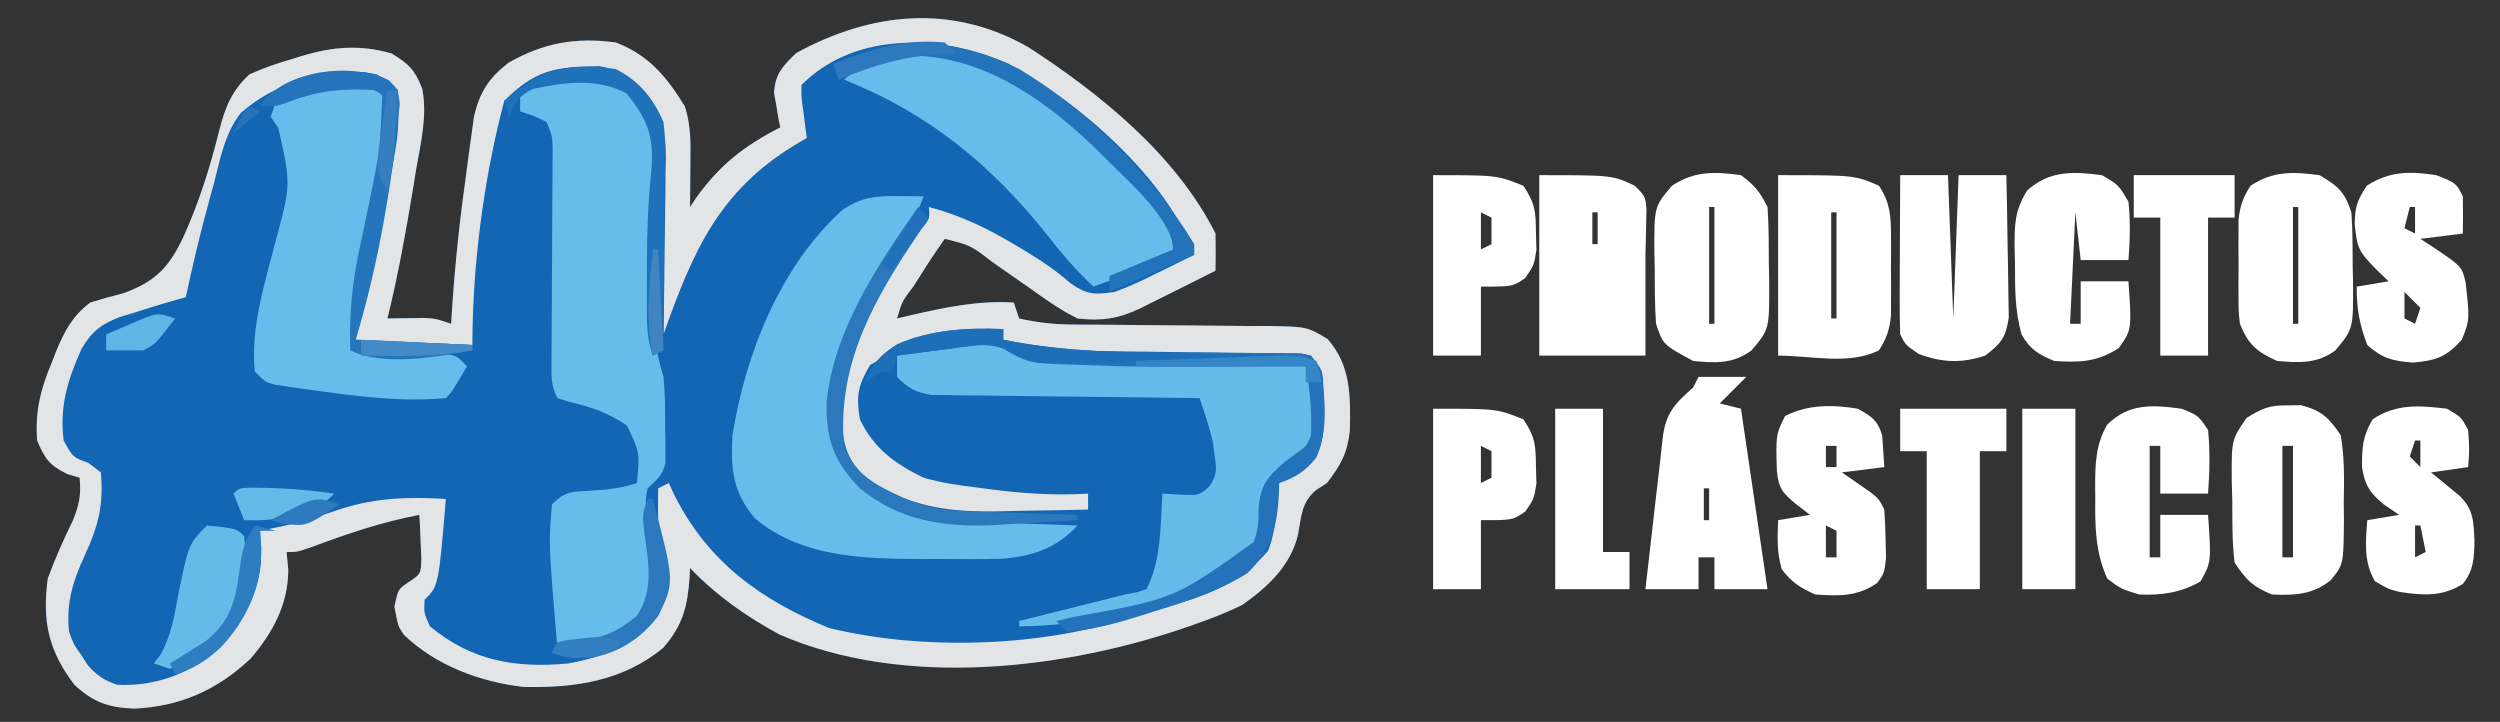 <?xml version="1.0" encoding="UTF-8"?>
<svg version="1.1" xmlns="http://www.w3.org/2000/svg" width="471" height="136">
<rect width="100%" height="100%" fill="#333333" stroke="none"/>
<path d="M0 0 C13.503 8.728 27.899 20.356 35.281 35.121 C35.321 37.454 35.324 39.788 35.281 42.121 C31.293 44.145 27.292 46.141 23.281 48.121 C22.585 48.473 21.889 48.825 21.172 49.188 C16.986 51.175 13.878 51.636 9.281 51.121 C6.014 49.495 3.115 47.435 0.156 45.309 C-1.408 44.218 -2.973 43.128 -4.539 42.039 C-5.265 41.529 -5.991 41.019 -6.739 40.494 C-10.878 37.323 -10.878 37.323 -15.719 36.121 C-17.352 38.406 -18.863 40.678 -20.344 43.059 C-20.974 44.048 -20.974 44.048 -21.617 45.057 C-23.761 47.888 -23.761 47.888 -24.719 51.121 C-23.801 50.905 -22.883 50.688 -21.938 50.465 C-15.405 48.983 -9.422 47.719 -2.719 48.121 C-2.389 49.111 -2.059 50.101 -1.719 51.121 C1.698 51.89 4.86 52.249 8.359 52.263 C9.836 52.273 9.836 52.273 11.343 52.284 C12.395 52.288 13.447 52.293 14.531 52.297 C16.771 52.32 19.01 52.344 21.25 52.369 C24.772 52.404 28.294 52.434 31.816 52.447 C35.222 52.462 38.626 52.503 42.031 52.547 C43.083 52.545 44.136 52.543 45.22 52.541 C52.521 52.663 52.521 52.663 56.402 55.001 C60.822 59.989 60.712 65.822 60.602 72.207 C60.129 76.511 58.91 78.689 56.281 82.121 C55.58 82.575 54.879 83.029 54.156 83.496 C51.439 85.851 51.476 88.4 50.828 91.844 C49.404 97.773 45.107 101.717 40.281 105.121 C37.799 106.291 35.476 107.281 32.906 108.184 C31.874 108.558 31.874 108.558 30.821 108.94 C7.325 117.225 -23.21 120.915 -46.809 110.684 C-53.027 107.345 -58.844 103.25 -63.719 98.121 C-63.745 98.701 -63.77 99.281 -63.797 99.879 C-64.194 105.346 -65.033 108.838 -68.719 113.121 C-76.323 119.458 -85.476 120.766 -95.117 120.535 C-103.264 119.599 -111.611 116.501 -117.602 110.734 C-118.719 109.121 -118.719 109.121 -119.406 105.434 C-118.719 102.121 -118.719 102.121 -116.691 100.77 C-114.431 99.254 -114.431 99.254 -114.328 96.422 C-114.375 95.436 -114.421 94.45 -114.469 93.434 C-114.505 92.44 -114.541 91.446 -114.578 90.422 C-114.625 89.663 -114.671 88.903 -114.719 88.121 C-121.689 89.443 -128.148 91.623 -134.777 94.098 C-137.719 95.121 -137.719 95.121 -139.719 95.121 C-139.564 96.792 -139.564 96.792 -139.406 98.496 C-139.441 104.973 -142.316 110.324 -146.48 115.172 C-152.755 121.116 -159.821 124.257 -168.469 124.621 C-173.279 124.418 -176.106 123.47 -179.719 120.121 C-184.618 113.632 -185.784 108.115 -184.719 100.121 C-183.343 96.362 -181.785 92.882 -180.031 89.285 C-178.765 86.232 -178.427 84.372 -178.719 81.121 C-179.482 80.894 -180.245 80.667 -181.031 80.434 C-184.403 78.787 -185.266 77.562 -186.719 74.121 C-187.14 68.653 -186.062 64.42 -183.969 59.434 C-183.716 58.783 -183.463 58.133 -183.203 57.463 C-181.617 53.572 -180.091 50.668 -176.719 48.121 C-174.654 47.476 -172.567 46.898 -170.469 46.371 C-164.352 44.122 -161.954 41.543 -159.219 35.871 C-156.276 29.419 -154.141 22.672 -152.439 15.794 C-151.304 11.346 -150.101 8.273 -146.719 5.121 C-144.051 3.963 -141.674 3.088 -138.906 2.309 C-138.22 2.093 -137.533 1.877 -136.826 1.654 C-130.978 -0.089 -125.929 -0.505 -119.969 1.184 C-116.708 3.128 -115.541 4.323 -114.174 7.818 C-113.164 12.93 -114.463 18.118 -115.344 23.184 C-115.634 24.984 -115.634 24.984 -115.931 26.822 C-117.272 34.975 -118.759 43.091 -120.719 51.121 C-120.104 51.109 -119.489 51.098 -118.855 51.086 C-118.047 51.077 -117.239 51.068 -116.406 51.059 C-115.606 51.047 -114.805 51.035 -113.98 51.023 C-111.719 51.121 -111.719 51.121 -108.719 52.121 C-108.668 51.279 -108.618 50.438 -108.566 49.571 C-107.999 40.838 -107.068 32.225 -105.844 23.559 C-105.602 21.713 -105.602 21.713 -105.355 19.83 C-105.106 18.054 -105.106 18.054 -104.852 16.242 C-104.706 15.184 -104.561 14.127 -104.411 13.037 C-103.321 8.446 -101.619 5.821 -97.906 2.934 C-91.33 -0.806 -85.227 -1.903 -77.719 -0.879 C-71.544 1.457 -68.087 5.609 -64.719 11.121 C-63.464 14.884 -63.612 18.393 -63.656 22.309 C-63.661 23.058 -63.665 23.808 -63.67 24.58 C-63.682 26.427 -63.7 28.274 -63.719 30.121 C-63.329 29.541 -62.94 28.961 -62.539 28.363 C-58.095 22.158 -53.485 18.593 -46.719 15.121 C-46.897 14.234 -46.897 14.234 -47.078 13.328 C-47.207 12.538 -47.336 11.748 -47.469 10.934 C-47.678 9.768 -47.678 9.768 -47.891 8.578 C-47.638 4.962 -46.29 3.631 -43.719 1.121 C-29.491 -6.659 -14.326 -8.165 0 0 Z " fill="#1266B4" transform="translate(193.719,8.879)"/>
<path d="M0 0 C4.443 2.273 7.044 5.462 9 10 C9.241 12.113 9.241 12.113 9.227 14.401 C9.227 15.262 9.227 16.123 9.227 17.009 C9.216 17.929 9.206 18.849 9.195 19.797 C9.192 20.746 9.19 21.694 9.187 22.672 C9.176 25.698 9.15 28.724 9.125 31.75 C9.115 33.803 9.106 35.857 9.098 37.91 C9.076 42.94 9.041 47.97 9 53 C8.01 53.495 8.01 53.495 7 54 C6.005 51.015 5.871 49.031 5.867 45.914 C5.865 44.403 5.865 44.403 5.862 42.861 C5.866 41.793 5.871 40.725 5.875 39.625 C5.875 37.997 5.875 37.997 5.874 36.336 C5.896 30.653 6.085 25.087 6.688 19.438 C7.279 12.987 6.16 9.632 2 4.562 C-3.604 1.644 -9.727 2.384 -15.688 4 C-16.832 4.495 -16.832 4.495 -18 5 C-18 5.99 -18 6.98 -18 8 C-16.824 8.402 -16.824 8.402 -15.625 8.812 C-13 10 -13 10 -11 13 C-10.759 15.221 -10.759 15.221 -10.773 17.839 C-10.773 18.819 -10.773 19.8 -10.773 20.811 C-10.784 21.867 -10.794 22.923 -10.805 24.012 C-10.808 25.095 -10.81 26.178 -10.813 27.295 C-10.824 30.759 -10.85 34.223 -10.875 37.688 C-10.885 40.035 -10.894 42.382 -10.902 44.729 C-10.924 50.486 -10.958 56.243 -11 62 C-9.97 62.182 -9.97 62.182 -8.92 62.367 C-7.569 62.619 -7.569 62.619 -6.191 62.875 C-5.299 63.037 -4.406 63.2 -3.487 63.367 C-0.247 64.192 1.689 65.614 4 68 C5.42 70.841 5.315 72.855 5 76 C3.688 78.312 3.688 78.312 1 80 C-1.889 80.463 -4.715 80.689 -7.637 80.824 C-9.956 80.738 -9.956 80.738 -11 82 C-11.088 84 -11.107 86.002 -11.098 88.004 C-11.094 89.219 -11.091 90.434 -11.088 91.686 C-11.08 92.965 -11.071 94.244 -11.062 95.562 C-11.058 96.846 -11.053 98.129 -11.049 99.451 C-11.037 102.634 -11.021 105.817 -11 109 C-9.23 108.55 -7.462 108.091 -5.695 107.629 C-4.711 107.374 -3.726 107.12 -2.711 106.858 C0.531 105.832 2.638 104.44 5 102 C7.122 97.756 6.085 92.262 5.375 87.688 C5 84 5 84 7 81 C11.121 96.711 11.121 96.711 7.938 103.148 C4.45 107.641 0.41 109.576 -5 111 C-5.624 111.182 -6.248 111.364 -6.891 111.551 C-15.436 113.371 -23.374 112.127 -31 108 C-34.125 105.75 -34.125 105.75 -36 104 C-35.453 100.625 -34.945 98.918 -33 96 C-32.796 93.916 -32.796 93.916 -32.938 91.688 C-33.086 87.991 -32.677 84.638 -32 81 C-40.31 80.51 -47.087 81.277 -54.965 83.977 C-58.932 85.314 -62.901 86.166 -67 87 C-66.918 88.114 -66.835 89.228 -66.75 90.375 C-66.787 97.401 -69.42 103.68 -74.125 108.875 C-78.799 113.09 -84.187 115.708 -90.5 116.191 C-94.565 115.971 -96.431 115.54 -99.438 112.688 C-100.211 111.357 -100.211 111.357 -101 110 C-101.412 109.381 -101.825 108.763 -102.25 108.125 C-104.619 101.414 -101.933 95.729 -99.133 89.693 C-97.043 84.912 -96.472 81.23 -97 76 C-99.831 73.557 -99.831 73.557 -103 72 C-105.135 67.73 -104.363 63.433 -103.234 58.98 C-101.273 53.379 -99.581 49.676 -94.188 46.875 C-89.888 45.141 -85.539 43.925 -81 43 C-80.736 41.766 -80.471 40.533 -80.199 39.262 C-78.891 33.402 -77.399 27.603 -75.812 21.812 C-75.546 20.759 -75.28 19.705 -75.006 18.619 C-73.123 11.842 -71.07 7.742 -65 4 C-59.021 0.722 -51.687 -0.074 -45 1 C-42.676 2.16 -42.676 2.16 -41 4 C-39.241 18.533 -44.818 37.198 -49 51 C-38.11 51.495 -38.11 51.495 -27 52 C-26.918 50.061 -26.835 48.123 -26.75 46.125 C-26.312 38.501 -25.214 30.982 -24.062 23.438 C-23.808 21.743 -23.808 21.743 -23.548 20.014 C-21.395 6.29 -21.395 6.29 -17.5 2.688 C-12.032 -1.004 -6.458 -0.823 0 0 Z " fill="#1266B4" transform="translate(116,13)"/>
<path d="M0 0 C13.503 8.728 27.899 20.356 35.281 35.121 C35.321 37.454 35.324 39.788 35.281 42.121 C31.293 44.145 27.292 46.141 23.281 48.121 C22.585 48.473 21.889 48.825 21.172 49.188 C16.986 51.175 13.878 51.636 9.281 51.121 C6.014 49.495 3.115 47.435 0.156 45.309 C-1.408 44.218 -2.973 43.128 -4.539 42.039 C-5.265 41.529 -5.991 41.019 -6.739 40.494 C-10.878 37.323 -10.878 37.323 -15.719 36.121 C-17.352 38.406 -18.863 40.678 -20.344 43.059 C-20.974 44.048 -20.974 44.048 -21.617 45.057 C-23.761 47.888 -23.761 47.888 -24.719 51.121 C-23.801 50.905 -22.883 50.688 -21.938 50.465 C-15.405 48.983 -9.422 47.719 -2.719 48.121 C-2.389 49.111 -2.059 50.101 -1.719 51.121 C1.698 51.89 4.86 52.249 8.359 52.263 C9.836 52.273 9.836 52.273 11.343 52.284 C12.395 52.288 13.447 52.293 14.531 52.297 C16.771 52.32 19.01 52.344 21.25 52.369 C24.772 52.404 28.294 52.434 31.816 52.447 C35.222 52.462 38.626 52.503 42.031 52.547 C43.083 52.545 44.136 52.543 45.22 52.541 C52.521 52.663 52.521 52.663 56.402 55.001 C60.822 59.989 60.712 65.822 60.602 72.207 C60.129 76.511 58.91 78.689 56.281 82.121 C55.58 82.575 54.879 83.029 54.156 83.496 C51.439 85.851 51.476 88.4 50.828 91.844 C49.404 97.773 45.107 101.717 40.281 105.121 C37.799 106.291 35.476 107.281 32.906 108.184 C31.874 108.558 31.874 108.558 30.821 108.94 C7.325 117.225 -23.21 120.915 -46.809 110.684 C-53.027 107.345 -58.844 103.25 -63.719 98.121 C-63.745 98.701 -63.77 99.281 -63.797 99.879 C-64.194 105.346 -65.033 108.838 -68.719 113.121 C-76.323 119.458 -85.476 120.766 -95.117 120.535 C-103.264 119.599 -111.611 116.501 -117.602 110.734 C-118.719 109.121 -118.719 109.121 -119.406 105.434 C-118.719 102.121 -118.719 102.121 -116.691 100.77 C-114.431 99.254 -114.431 99.254 -114.328 96.422 C-114.375 95.436 -114.421 94.45 -114.469 93.434 C-114.505 92.44 -114.541 91.446 -114.578 90.422 C-114.625 89.663 -114.671 88.903 -114.719 88.121 C-121.689 89.443 -128.148 91.623 -134.777 94.098 C-137.719 95.121 -137.719 95.121 -139.719 95.121 C-139.564 96.792 -139.564 96.792 -139.406 98.496 C-139.441 104.973 -142.316 110.324 -146.48 115.172 C-152.755 121.116 -159.821 124.257 -168.469 124.621 C-173.279 124.418 -176.106 123.47 -179.719 120.121 C-184.618 113.632 -185.784 108.115 -184.719 100.121 C-183.343 96.362 -181.785 92.882 -180.031 89.285 C-178.765 86.232 -178.427 84.372 -178.719 81.121 C-179.482 80.894 -180.245 80.667 -181.031 80.434 C-184.403 78.787 -185.266 77.562 -186.719 74.121 C-187.14 68.653 -186.062 64.42 -183.969 59.434 C-183.716 58.783 -183.463 58.133 -183.203 57.463 C-181.617 53.572 -180.091 50.668 -176.719 48.121 C-174.654 47.476 -172.567 46.898 -170.469 46.371 C-164.352 44.122 -161.954 41.543 -159.219 35.871 C-156.276 29.419 -154.141 22.672 -152.439 15.794 C-151.304 11.346 -150.101 8.273 -146.719 5.121 C-144.051 3.963 -141.674 3.088 -138.906 2.309 C-138.22 2.093 -137.533 1.877 -136.826 1.654 C-130.978 -0.089 -125.929 -0.505 -119.969 1.184 C-116.708 3.128 -115.541 4.323 -114.174 7.818 C-113.164 12.93 -114.463 18.118 -115.344 23.184 C-115.634 24.984 -115.634 24.984 -115.931 26.822 C-117.272 34.975 -118.759 43.091 -120.719 51.121 C-120.104 51.109 -119.489 51.098 -118.855 51.086 C-118.047 51.077 -117.239 51.068 -116.406 51.059 C-115.606 51.047 -114.805 51.035 -113.98 51.023 C-111.719 51.121 -111.719 51.121 -108.719 52.121 C-108.668 51.279 -108.618 50.438 -108.566 49.571 C-107.999 40.838 -107.068 32.225 -105.844 23.559 C-105.602 21.713 -105.602 21.713 -105.355 19.83 C-105.106 18.054 -105.106 18.054 -104.852 16.242 C-104.706 15.184 -104.561 14.127 -104.411 13.037 C-103.321 8.446 -101.619 5.821 -97.906 2.934 C-91.33 -0.806 -85.227 -1.903 -77.719 -0.879 C-71.544 1.457 -68.087 5.609 -64.719 11.121 C-63.464 14.884 -63.612 18.393 -63.656 22.309 C-63.661 23.058 -63.665 23.808 -63.67 24.58 C-63.682 26.427 -63.7 28.274 -63.719 30.121 C-63.329 29.541 -62.94 28.961 -62.539 28.363 C-58.095 22.158 -53.485 18.593 -46.719 15.121 C-46.897 14.234 -46.897 14.234 -47.078 13.328 C-47.207 12.538 -47.336 11.748 -47.469 10.934 C-47.678 9.768 -47.678 9.768 -47.891 8.578 C-47.638 4.962 -46.29 3.631 -43.719 1.121 C-29.491 -6.659 -14.326 -8.165 0 0 Z M-42.719 7.121 C-42.741 9.571 -42.741 9.571 -42.344 12.246 C-42.233 13.156 -42.122 14.066 -42.008 15.004 C-41.865 16.052 -41.865 16.052 -41.719 17.121 C-42.805 17.757 -42.805 17.757 -43.914 18.406 C-58.31 27.14 -63.213 38.567 -68.719 54.121 C-68.698 52.941 -68.677 51.76 -68.655 50.544 C-68.583 46.15 -68.537 41.756 -68.499 37.361 C-68.479 35.462 -68.452 33.563 -68.417 31.664 C-68.368 28.928 -68.346 26.193 -68.328 23.457 C-68.307 22.613 -68.287 21.769 -68.266 20.9 C-68.264 15.463 -69.133 12.451 -72.719 8.121 C-75.474 5.37 -76.984 4.246 -80.84 3.59 C-89.058 3.667 -92.889 4.292 -98.719 10.121 C-102.571 24.662 -104.719 41.114 -104.719 56.121 C-115.609 55.626 -115.609 55.626 -126.719 55.121 C-126.141 52.976 -125.564 50.831 -124.969 48.621 C-123.094 41.331 -121.718 33.979 -120.469 26.559 C-120.294 25.536 -120.119 24.514 -119.938 23.461 C-118.597 15.819 -118.597 15.819 -118.719 8.121 C-120.774 5.784 -122.118 5.228 -125.164 4.688 C-133.823 4.675 -141.602 6.559 -148.311 12.357 C-151.383 16.207 -152.257 21.184 -153.469 25.871 C-153.759 26.918 -154.049 27.965 -154.348 29.043 C-155.987 35.033 -157.423 41.049 -158.719 47.121 C-159.348 47.291 -159.977 47.461 -160.625 47.637 C-163.344 48.407 -166.03 49.25 -168.719 50.121 C-169.468 50.342 -170.217 50.562 -170.988 50.789 C-174.596 52.148 -176.297 53.426 -178.324 56.766 C-180.969 62.656 -182.538 67.684 -181.719 74.121 C-180 77.273 -180 77.273 -177.094 78.309 C-176.31 78.907 -175.526 79.505 -174.719 80.121 C-174.162 86.158 -175.2 90.255 -177.719 95.684 C-179.988 100.605 -181.265 104.619 -180.719 110.121 C-179.855 112.493 -179.855 112.493 -178.469 114.434 C-178.051 115.09 -177.633 115.746 -177.203 116.422 C-175.483 118.391 -174.172 119.229 -171.719 120.121 C-165.539 120.47 -159.742 118.671 -154.719 115.121 C-149.173 110.109 -145.12 104.444 -144.547 96.84 C-144.533 94.933 -144.617 93.025 -144.719 91.121 C-143.502 90.874 -142.285 90.626 -141.031 90.371 C-137.06 89.513 -133.311 88.313 -129.469 86.996 C-122.794 84.868 -116.669 84.712 -109.719 85.121 C-111.088 101.49 -111.088 101.49 -113.719 104.121 C-113.86 106.594 -113.86 106.594 -112.719 109.121 C-104.886 115.617 -96.663 117.045 -86.719 116.121 C-79.705 114.924 -74.54 112.414 -69.719 107.121 C-68.428 104.54 -68.586 102.627 -68.594 99.746 C-68.591 98.79 -68.589 97.833 -68.586 96.848 C-68.704 94.422 -69.105 92.452 -69.719 90.121 C-69.758 87.788 -69.764 85.454 -69.719 83.121 C-69.059 82.791 -68.399 82.461 -67.719 82.121 C-67.402 82.811 -67.085 83.5 -66.758 84.211 C-60.436 96.942 -50.487 104.099 -37.531 109.434 C-19.754 113.779 3.002 113.048 20.281 107.121 C21.698 106.712 23.118 106.312 24.539 105.918 C32.638 103.631 39.503 101.53 45.156 94.934 C46.301 92.071 46.479 90.047 46.656 86.996 C46.844 84.355 46.844 84.355 47.281 82.121 C49.656 80.246 49.656 80.246 52.281 79.121 C54.771 76.655 55.261 75.303 55.645 71.773 C55.628 70.548 55.611 69.322 55.594 68.059 C55.59 66.83 55.586 65.602 55.582 64.336 C55.524 60.971 55.524 60.971 53.281 58.121 C51.335 57.654 51.335 57.654 49.066 57.705 C47.759 57.68 47.759 57.68 46.425 57.654 C45.479 57.651 44.533 57.648 43.559 57.645 C42.584 57.629 41.609 57.613 40.605 57.597 C37.476 57.55 34.348 57.522 31.219 57.496 C28.115 57.459 25.011 57.419 21.907 57.373 C19.975 57.347 18.043 57.325 16.111 57.31 C9.064 57.229 2.118 56.946 -4.719 55.121 C-4.719 54.461 -4.719 53.801 -4.719 53.121 C-18.364 53.345 -18.364 53.345 -29.781 59.871 C-32.104 63.767 -32.436 65.658 -31.719 70.121 C-29.054 75.672 -25.116 78.48 -19.719 81.121 C-16.477 82.064 -13.254 82.533 -9.906 82.934 C-9.031 83.052 -8.156 83.17 -7.255 83.292 C-1.069 84.083 5.045 84.507 11.281 84.121 C11.281 85.111 11.281 86.101 11.281 87.121 C7.334 87.221 3.388 87.293 -0.56 87.341 C-2.55 87.37 -4.541 87.421 -6.531 87.473 C-15.908 87.567 -22.877 86.349 -30.719 81.121 C-34.406 77.434 -35.049 74.282 -35.156 69.121 C-34.925 56.209 -27.396 44.89 -20.281 34.496 C-18.536 32.316 -18.536 32.316 -18.719 30.121 C-12.53 31.75 -7.415 34.277 -1.969 37.559 C-1.331 37.942 -0.694 38.325 -0.037 38.72 C2.822 40.478 5.337 42.17 7.859 44.406 C11.016 46.642 12.469 46.683 16.281 46.121 C19.009 45.147 21.569 43.92 24.156 42.621 C24.845 42.287 25.533 41.953 26.242 41.609 C27.927 40.79 29.605 39.957 31.281 39.121 C26.317 24.816 9.249 10.118 -3.719 3.121 C-15.911 -2.277 -32.392 -3.206 -42.719 7.121 Z " fill="#E2E4E6" transform="translate(193.719,8.879)"/>
<path d="M0 0 C4.139 2.143 6.406 4.586 8.207 8.875 C9.02 12.078 9.035 14.121 8.625 17.375 C7.984 24.047 7.844 30.673 7.812 37.375 C7.8 38.409 7.787 39.444 7.774 40.509 C7.766 46.117 8.377 50.603 10 56 C10.302 59.088 10.325 62.149 10.312 65.25 C10.329 66.052 10.345 66.854 10.361 67.68 C10.362 68.836 10.362 68.836 10.363 70.016 C10.366 70.709 10.369 71.403 10.372 72.118 C9.893 74.54 8.781 75.355 7 77 C6.601 79.145 6.601 79.145 6.75 81.438 C6.765 82.199 6.781 82.961 6.797 83.746 C6.994 85.933 7.45 87.879 8 90 C8.482 94.977 8.609 96.991 6 101.312 C2.287 105.184 -2.444 106.935 -7.75 107.07 C-8.492 107.047 -9.235 107.024 -10 107 C-11.657 87.262 -11.657 87.262 -11 80 C-8.433 77.433 -7.127 77.66 -3.562 77.438 C-0.42 77.232 1.999 77 5 76 C5.552 70.237 5.552 70.237 3.125 65.188 C-0.464 62.675 -3.666 61.694 -7.891 60.676 C-8.935 60.341 -8.935 60.341 -10 60 C-11.194 57.612 -11.115 56.17 -11.098 53.506 C-11.094 52.575 -11.091 51.644 -11.088 50.684 C-11.075 49.172 -11.075 49.172 -11.062 47.629 C-11.059 46.596 -11.055 45.562 -11.051 44.498 C-11.035 40.064 -11.007 35.631 -10.979 31.197 C-10.961 27.966 -10.949 24.735 -10.938 21.504 C-10.929 20.498 -10.921 19.491 -10.912 18.454 C-10.909 17.52 -10.906 16.586 -10.902 15.623 C-10.894 14.39 -10.894 14.39 -10.886 13.132 C-10.916 10.811 -10.916 10.811 -12 8 C-14.504 6.781 -14.504 6.781 -17 6 C-17 5.01 -17 4.02 -17 3 C-11.592 -0.508 -6.259 -1.116 0 0 Z " fill="#66BDEB" transform="translate(115,15)"/>
<path d="M0 0 C0.901 0.009 1.802 0.018 2.73 0.027 C3.418 0.039 4.105 0.051 4.812 0.062 C3.345 4.141 1.34 7.546 -1 11.188 C-7.751 21.919 -13.543 33.063 -12.188 46.062 C-10.422 51.262 -7.626 53.904 -3.188 57.062 C2.851 60.029 8.097 61.139 14.77 61.379 C16.437 61.442 16.437 61.442 18.139 61.506 C19.864 61.565 19.864 61.565 21.625 61.625 C22.795 61.668 23.965 61.711 25.17 61.756 C28.051 61.862 30.932 61.964 33.812 62.062 C29.765 66.42 25.334 67.858 19.513 68.331 C15.65 68.43 11.801 68.422 7.938 68.375 C6.627 68.378 5.316 68.381 3.965 68.385 C-6.881 68.325 -18.352 67.99 -27 60.688 C-31.176 55.677 -31.525 51.436 -31.188 45.062 C-28.739 29.729 -22.202 13.239 -10.5 2.625 C-6.927 0.211 -4.204 -0.055 0 0 Z " fill="#66BDEB" transform="translate(169.188,36.938)"/>
<path d="M0 0 C2 2 2 2 2.082 4.188 C1.055 14.901 -0.352 25.769 -3.059 36.203 C-3.841 39.36 -4.356 42.271 -4.625 45.5 C-4.75 47 -4.875 48.5 -5 50 C-4.405 50.02 -3.809 50.04 -3.196 50.06 C-0.505 50.155 2.185 50.265 4.875 50.375 C5.812 50.406 6.749 50.437 7.715 50.469 C8.611 50.507 9.507 50.546 10.43 50.586 C11.257 50.617 12.085 50.649 12.937 50.681 C15 51 15 51 17 53 C14.125 57.875 14.125 57.875 13 59 C4.875 59.749 -3.149 58.741 -11.188 57.625 C-12.12 57.499 -13.053 57.373 -14.015 57.243 C-15.328 57.049 -15.328 57.049 -16.668 56.852 C-17.455 56.736 -18.241 56.621 -19.052 56.502 C-21 56 -21 56 -23 54 C-23.791 45.604 -21.18 37.717 -19.133 29.643 C-16.169 18.731 -16.169 18.731 -18.562 8.125 C-19.037 7.424 -19.511 6.723 -20 6 C-19 3 -19 3 -17.285 2.051 C-11.57 0.152 -6.028 -0.877 0 0 Z " fill="#66BDEB" transform="translate(71,16)"/>
<path d="M0 0 C2.624 1.175 4.64 1.296 7.51 1.392 C9.102 1.451 9.102 1.451 10.725 1.513 C11.864 1.546 13.002 1.579 14.175 1.614 C15.346 1.655 16.517 1.697 17.723 1.74 C21.462 1.87 25.202 1.988 28.941 2.106 C31.476 2.192 34.011 2.28 36.547 2.368 C42.761 2.582 48.976 2.785 55.191 2.981 C56.797 7.574 57.804 11.081 57.191 15.981 C55.035 19.095 53.227 21.377 49.941 23.293 C47.749 25.407 47.909 26.318 47.691 29.293 C47.332 33.914 46.393 36.459 43.191 39.981 C37.353 43.877 31.145 46.285 24.441 48.231 C23.143 48.616 23.143 48.616 21.819 49.009 C14.926 50.965 8.379 51.955 1.191 51.981 C1.191 51.651 1.191 51.321 1.191 50.981 C7.094 49.505 12.998 48.029 18.901 46.553 C19.657 46.365 20.412 46.176 21.191 45.981 C22.292 45.768 22.292 45.768 23.415 45.551 C24.001 45.363 24.587 45.175 25.191 44.981 C27.993 39.525 27.821 33 28.191 26.981 C29.831 27.074 29.831 27.074 31.504 27.168 C35.046 27.32 35.046 27.32 36.933 25.739 C38.565 23.459 38.406 22.41 38.004 19.668 C37.907 18.93 37.81 18.191 37.711 17.43 C37.094 14.526 36.146 11.79 35.191 8.981 C34.536 8.975 33.881 8.969 33.206 8.963 C26.393 8.899 19.58 8.815 12.767 8.719 C10.224 8.685 7.68 8.657 5.137 8.635 C1.483 8.601 -2.171 8.549 -5.825 8.493 C-6.963 8.486 -8.102 8.48 -9.275 8.473 C-10.336 8.454 -11.397 8.434 -12.49 8.413 C-13.889 8.397 -13.889 8.397 -15.316 8.38 C-18.305 7.902 -19.707 7.152 -21.809 4.981 C-21.809 3.661 -21.809 2.341 -21.809 0.981 C-19.415 0.448 -17.02 -0.071 -14.621 -0.582 C-13.948 -0.733 -13.274 -0.884 -12.58 -1.04 C-7.866 -2.029 -4.274 -2.408 0 0 Z " fill="#65BCEA" transform="translate(190.809,66.019)"/>
<path d="M0 0 C12.083 7.884 22.604 18.431 30.902 30.223 C27.587 33.021 24.205 34.411 20.152 35.91 C18.982 36.347 17.811 36.784 16.605 37.234 C15.713 37.561 14.821 37.887 13.902 38.223 C10.696 35.217 7.968 32.075 5.277 28.598 C-5.338 15.269 -17.192 5.53 -33.098 -0.777 C-22.875 -9.428 -10.592 -6.077 0 0 Z " fill="#66BDEB" transform="translate(192.098,15.777)"/>
<path d="M0 0 C14.4 0 14.4 0 19 2 C21.049 5.079 21.257 7.635 21.266 11.281 C21.269 12.791 21.269 12.791 21.273 14.332 C21.266 15.377 21.258 16.423 21.25 17.5 C21.258 18.545 21.265 19.591 21.273 20.668 C21.271 21.675 21.268 22.681 21.266 23.719 C21.263 24.636 21.261 25.553 21.259 26.498 C20.985 29.146 20.429 30.767 19 33 C13.327 35.836 6.342 34 0 34 C0 22.78 0 11.56 0 0 Z M10 7 C10 13.6 10 20.2 10 27 C10.33 27 10.66 27 11 27 C11 20.4 11 13.8 11 7 C10.67 7 10.34 7 10 7 Z " fill="#FFFFFF" transform="translate(335,33)"/>
<path d="M0 0 C13.778 0 13.778 0 18 2 C20 4 20 4 20.195 6.496 C20.172 7.467 20.149 8.437 20.125 9.438 C20.107 10.406 20.089 11.374 20.07 12.371 C20.047 13.239 20.024 14.106 20 15 C20 15.99 20 16.98 20 18 C20 23.333 20 28.667 20 34 C13.4 34 6.8 34 0 34 C0 22.78 0 11.56 0 0 Z M10 7 C10 8.98 10 10.96 10 13 C10.33 13 10.66 13 11 13 C11 11.02 11 9.04 11 7 C10.67 7 10.34 7 10 7 Z " fill="#FFFFFF" transform="translate(290,33)"/>
<path d="M0 0 C3.557 2.105 4.695 3.084 6 7 C6.254 10.454 6.231 13.913 6.25 17.375 C6.271 18.321 6.291 19.267 6.312 20.242 C6.361 28.955 6.361 28.955 3 33 C-0.422 35.566 -3.846 35.364 -8 35 C-11.825 33.3 -13.465 31.851 -15 28 C-15.259 25.59 -15.259 25.59 -15.266 22.938 C-15.268 21.976 -15.271 21.014 -15.273 20.023 C-15.266 19.026 -15.258 18.028 -15.25 17 C-15.258 16.002 -15.265 15.005 -15.273 13.977 C-15.271 13.015 -15.268 12.053 -15.266 11.062 C-15.263 10.187 -15.261 9.312 -15.259 8.41 C-14.977 5.784 -14.432 4.212 -13 2 C-8.76 -0.826 -4.979 -0.659 0 0 Z M-5 6 C-5 13.26 -5 20.52 -5 28 C-4.67 28 -4.34 28 -4 28 C-4 20.74 -4 13.48 -4 6 C-4.33 6 -4.66 6 -5 6 Z " fill="#FFFFFF" transform="translate(437,33)"/>
<path d="M0 0 C2.576 1.885 3.597 3.193 5 6 C5.268 9.598 5.232 13.205 5.25 16.812 C5.271 17.811 5.291 18.809 5.312 19.838 C5.361 29.029 5.361 29.029 2 33 C-1.428 35.571 -4.84 35.43 -9 35 C-14.684 31.947 -14.684 31.947 -16 28 C-16.254 24.546 -16.231 21.087 -16.25 17.625 C-16.271 16.679 -16.291 15.733 -16.312 14.758 C-16.362 5.943 -16.362 5.943 -13 2 C-8.778 -0.814 -4.96 -0.683 0 0 Z M-6 6 C-6 13.26 -6 20.52 -6 28 C-5.67 28 -5.34 28 -5 28 C-5 20.74 -5 13.48 -5 6 C-5.33 6 -5.66 6 -6 6 Z " fill="#FFFFFF" transform="translate(328,33)"/>
<path d="M0 0 C2.97 0 5.94 0 9 0 C7.35 1.65 5.7 3.3 4 5 C5.32 5.33 6.64 5.66 8 6 C9.65 17.22 11.3 28.44 13 40 C9.7 40 6.4 40 3 40 C3 38.02 3 36.04 3 34 C2.01 34 1.02 34 0 34 C0 35.98 0 37.96 0 40 C-3.3 40 -6.6 40 -10 40 C-9.522 35.812 -9.043 31.625 -8.562 27.438 C-8.36 25.665 -8.36 25.665 -8.154 23.857 C-7.892 21.572 -7.625 19.288 -7.354 17.004 C-7.146 15.237 -6.946 13.468 -6.767 11.697 C-6.234 6.94 -4.595 5.146 -1 2 C-0.67 1.34 -0.34 0.68 0 0 Z M1 21 C1 22.98 1 24.96 1 27 C1.33 27 1.66 27 2 27 C2 25.02 2 23.04 2 21 C1.67 21 1.34 21 1 21 Z " fill="#FFFFFF" transform="translate(320,71)"/>
<path d="M0 0 C2.97 0 5.94 0 9 0 C9.33 8.91 9.66 17.82 10 27 C10.33 18.09 10.66 9.18 11 0 C13.97 0 16.94 0 20 0 C20.099 4.199 20.172 8.398 20.22 12.598 C20.24 14.026 20.267 15.453 20.302 16.881 C20.35 18.936 20.373 20.991 20.391 23.047 C20.412 24.283 20.433 25.519 20.454 26.792 C19.918 30.582 19.001 31.71 16 34 C11.554 35.479 7.858 35.322 3.5 33.688 C1 32 1 32 0 30 C-0.086 27.749 -0.107 25.495 -0.098 23.242 C-0.096 22.579 -0.095 21.916 -0.093 21.233 C-0.088 19.114 -0.075 16.994 -0.062 14.875 C-0.057 13.439 -0.053 12.003 -0.049 10.566 C-0.038 7.044 -0.021 3.522 0 0 Z " fill="#FFFFFF" transform="translate(358,33)"/>
<path d="M0 0 C0.825 -0.013 1.65 -0.026 2.5 -0.039 C6.425 1.004 7.688 2.248 10 5.625 C10.715 9.826 10.652 13.937 10.562 18.188 C10.573 19.324 10.584 20.46 10.596 21.631 C10.522 29.99 10.522 29.99 8.101 32.936 C4.697 35.673 1.272 35.831 -3 35.625 C-6.67 34.063 -7.773 32.966 -10 29.625 C-10.49 25.683 -10.417 21.719 -10.438 17.75 C-10.47 16.661 -10.503 15.571 -10.537 14.449 C-10.591 6.483 -10.591 6.483 -7.785 2.406 C-4.871 0.542 -3.422 -0.053 0 0 Z M-1 7.625 C-1 14.555 -1 21.485 -1 28.625 C-0.34 28.625 0.32 28.625 1 28.625 C1 21.695 1 14.765 1 7.625 C0.34 7.625 -0.32 7.625 -1 7.625 Z " fill="#FFFFFF" transform="translate(431,76.375)"/>
<path d="M0 0 C3.125 1.812 3.125 1.812 5 5 C5.39 8.707 5.292 12.289 5 16 C2.03 16 -0.94 16 -4 16 C-4.33 13.03 -4.66 10.06 -5 7 C-5.33 13.93 -5.66 20.86 -6 28 C-5.34 28 -4.68 28 -4 28 C-4 25.36 -4 22.72 -4 20 C-1.03 20 1.94 20 5 20 C5.626 29.115 5.626 29.115 3.188 32.562 C-0.848 35.215 -4.263 35.327 -9 35 C-11.975 33.744 -13.511 32.86 -15.113 30.043 C-16.427 25.536 -16.369 21.171 -16.375 16.5 C-16.399 15.563 -16.424 14.626 -16.449 13.66 C-16.468 9.264 -16.442 6.72 -14.102 2.906 C-9.903 -0.902 -5.449 -0.71 0 0 Z " fill="#FFFFFF" transform="translate(396,33)"/>
<path d="M0 0 C3.125 1.25 3.125 1.25 5 4 C5.402 8.034 5.286 11.961 5 16 C2.03 16 -0.94 16 -4 16 C-4 13.03 -4 10.06 -4 7 C-4.66 7 -5.32 7 -6 7 C-6 13.93 -6 20.86 -6 28 C-5.34 28 -4.68 28 -4 28 C-4 25.36 -4 22.72 -4 20 C-1.03 20 1.94 20 5 20 C5.612 28.909 5.612 28.909 3.562 32.562 C-0.214 34.681 -3.692 35.179 -8 35 C-11.438 33.938 -11.438 33.938 -14 32 C-16.246 26.986 -16.303 22.321 -16.25 16.938 C-16.258 16.148 -16.265 15.358 -16.273 14.545 C-16.259 10.312 -16.176 6.753 -14 3 C-9.872 -1.057 -5.465 -0.733 0 0 Z " fill="#FFFFFF" transform="translate(411,77)"/>
<path d="M0 0 C3.754 1.508 3.754 1.508 5 4 C5.04 6.333 5.043 8.667 5 11 C2.36 11.33 -0.28 11.66 -3 12 C-2.051 12.619 -1.103 13.238 -0.125 13.875 C4.821 17.238 4.821 17.238 5.52 20.207 C6.308 27.221 6.308 27.221 4.812 31 C1.824 34.298 0.018 34.907 -4.438 35.312 C-8.329 34.971 -10.082 34.585 -13 32 C-14.495 28.085 -15 25.199 -15 21 C-13.02 20.67 -11.04 20.34 -9 20 C-9.804 19.216 -10.609 18.433 -11.438 17.625 C-14.633 14.352 -14.924 13.771 -15.375 9.188 C-15.303 5.88 -14.97 4.952 -13.125 2 C-8.802 -0.767 -5.013 -0.774 0 0 Z M-5 6 C-5.33 7.32 -5.66 8.64 -6 10 C-5.01 10.495 -5.01 10.495 -4 11 C-4 9.35 -4 7.7 -4 6 C-4.33 6 -4.66 6 -5 6 Z M-6 22 C-6 23.65 -6 25.3 -6 27 C-5.01 27.495 -5.01 27.495 -4 28 C-3.67 27.01 -3.34 26.02 -3 25 C-3.99 24.01 -4.98 23.02 -6 22 Z " fill="#FFFFFF" transform="translate(459,33)"/>
<path d="M0 0 C2.688 1.562 2.688 1.562 4 4 C4.25 7.75 4.25 7.75 4 11 C1.69 11.33 -0.62 11.66 -3 12 C-2.506 12.398 -2.013 12.797 -1.504 13.207 C-0.863 13.737 -0.223 14.267 0.438 14.812 C1.076 15.335 1.714 15.857 2.371 16.395 C5.053 19.038 5.011 21.223 5.188 24.938 C5.129 28.109 5.06 30.45 3 33 C-0.87 35.463 -4.528 35.18 -8.906 34.523 C-11 34 -11 34 -13.562 32.5 C-15.715 28.756 -15.325 25.22 -15 21 C-13.02 20.67 -11.04 20.34 -9 20 C-9.969 19.34 -10.939 18.68 -11.938 18 C-14.531 15.842 -15.499 14.346 -16 11 C-16 7.253 -15.878 5.193 -14 2 C-9.543 -0.971 -5.225 -0.618 0 0 Z M-6 6 C-6.33 6.99 -6.66 7.98 -7 9 C-6.34 9.66 -5.68 10.32 -5 11 C-5 9.35 -5 7.7 -5 6 C-5.33 6 -5.66 6 -6 6 Z M-6 22 C-6 23.98 -6 25.96 -6 28 C-5.34 27.67 -4.68 27.34 -4 27 C-4.33 25.35 -4.66 23.7 -5 22 C-5.33 22 -5.66 22 -6 22 Z " fill="#FFFFFF" transform="translate(461,77)"/>
<path d="M0 0 C2.592 1.428 3.756 2.181 4.609 5.043 C4.74 7.029 4.87 9.014 5 11 C2.36 11.33 -0.28 11.66 -3 12 C-2.506 12.338 -2.013 12.675 -1.504 13.023 C-0.863 13.469 -0.223 13.915 0.438 14.375 C1.076 14.816 1.714 15.257 2.371 15.711 C4 17 4 17 5 19 C5.148 20.975 5.221 22.957 5.25 24.938 C5.276 25.998 5.302 27.059 5.328 28.152 C5 31 5 31 3.672 32.816 C-0.022 35.432 -3.628 35.302 -8 35 C-10.823 33.745 -12.463 32.716 -14.312 30.25 C-15.265 27.131 -15.125 24.238 -15 21 C-13.02 20.67 -11.04 20.34 -9 20 C-9.804 19.381 -10.609 18.762 -11.438 18.125 C-14.142 15.882 -14.875 15.174 -15.238 11.758 C-15.433 4.865 -15.433 4.865 -13.688 1.375 C-9.361 -0.839 -4.754 -0.776 0 0 Z M-6 7 C-6 8.32 -6 9.64 -6 11 C-5.34 11 -4.68 11 -4 11 C-4 9.68 -4 8.36 -4 7 C-4.66 7 -5.32 7 -6 7 Z M-6 22 C-6 23.98 -6 25.96 -6 28 C-5.34 28 -4.68 28 -4 28 C-4 26.35 -4 24.7 -4 23 C-4.66 22.67 -5.32 22.34 -6 22 Z " fill="#FFFFFF" transform="translate(350,77)"/>
<path d="M0 0 C12 0 12 0 17 2 C19.279 5.419 19.325 6.903 19.375 10.938 C19.403 11.978 19.432 13.018 19.461 14.09 C19 17 19 17 17.352 19.379 C15 21 15 21 9 21 C9 25.29 9 29.58 9 34 C6.03 34 3.06 34 0 34 C0 22.78 0 11.56 0 0 Z M9 7 C9 9.31 9 11.62 9 14 C9.66 13.67 10.32 13.34 11 13 C11 11.35 11 9.7 11 8 C10.34 7.67 9.68 7.34 9 7 Z " fill="#FFFFFF" transform="translate(270,77)"/>
<path d="M0 0 C12 0 12 0 17 2 C19.279 5.419 19.325 6.903 19.375 10.938 C19.403 11.978 19.432 13.018 19.461 14.09 C19 17 19 17 17.352 19.379 C15 21 15 21 9 21 C9 25.29 9 29.58 9 34 C6.03 34 3.06 34 0 34 C0 22.78 0 11.56 0 0 Z M9 7 C9 9.31 9 11.62 9 14 C9.66 13.67 10.32 13.34 11 13 C11 11.35 11 9.7 11 8 C10.34 7.67 9.68 7.34 9 7 Z " fill="#FFFFFF" transform="translate(270,33)"/>
<path d="M0 0 C6.6 0 13.2 0 20 0 C20 2.64 20 5.28 20 8 C18.35 8 16.7 8 15 8 C15 16.58 15 25.16 15 34 C11.7 34 8.4 34 5 34 C5 25.42 5 16.84 5 8 C3.35 8 1.7 8 0 8 C0 5.36 0 2.72 0 0 Z " fill="#FFFFFF" transform="translate(358,77)"/>
<path d="M0 0 C6.27 0 12.54 0 19 0 C19 2.64 19 5.28 19 8 C17.35 8 15.7 8 14 8 C14 16.58 14 25.16 14 34 C11.03 34 8.06 34 5 34 C5 25.42 5 16.84 5 8 C3.35 8 1.7 8 0 8 C0 5.36 0 2.72 0 0 Z " fill="#FFFFFF" transform="translate(402,33)"/>
<path d="M0 0 C2.97 0 5.94 0 9 0 C9 8.91 9 17.82 9 27 C10.65 27 12.3 27 14 27 C14 29.31 14 31.62 14 34 C9.38 34 4.76 34 0 34 C0 22.78 0 11.56 0 0 Z " fill="#FFFFFF" transform="translate(293,77)"/>
<path d="M0 0 C3.3 0 6.6 0 10 0 C10 11.22 10 22.44 10 34 C6.7 34 3.4 34 0 34 C0 22.78 0 11.56 0 0 Z " fill="#FFFFFF" transform="translate(381,77)"/>
<path d="M0 0 C0 0.66 0 1.32 0 2 C12.994 4.704 26.127 4.377 39.337 4.456 C42.364 4.478 45.391 4.517 48.418 4.559 C49.818 4.559 49.818 4.559 51.246 4.559 C52.105 4.572 52.964 4.586 53.848 4.599 C54.982 4.607 54.982 4.607 56.139 4.615 C58 5 58 5 60 8 C60.625 13.294 61.248 19.273 58.984 24.219 C56.896 26.786 55.136 27.955 52 29 C51.986 29.641 51.972 30.281 51.957 30.941 C51.607 37.286 50.617 41.511 46 46 C40.587 49.399 34.507 51.323 28.438 53.188 C27.626 53.447 26.815 53.707 25.979 53.975 C21.334 55.425 16.868 56.68 12 57 C11.34 56.34 10.68 55.68 10 55 C11.016 54.758 12.032 54.515 13.078 54.266 C32.258 50.834 32.258 50.834 47.203 40.113 C48.071 37.812 48.134 36.134 48.125 33.688 C48.476 29.436 49.774 27.806 53 25.062 C53.722 24.517 54.444 23.972 55.188 23.41 C57.123 22.113 57.123 22.113 58 20 C58.173 15.509 57.785 11.412 57 7 C56.141 7.005 55.281 7.01 54.396 7.016 C25.486 7.168 25.486 7.168 12.812 6.688 C11.978 6.665 11.144 6.643 10.284 6.619 C6.858 6.461 4.472 6.309 1.562 4.406 C-2.509 2.172 -6.334 3.188 -10.812 3.812 C-11.696 3.921 -12.58 4.03 -13.49 4.143 C-15.663 4.413 -17.832 4.699 -20 5 C-20.33 5.99 -20.66 6.98 -21 8 C-21.66 8 -22.32 8 -23 8 C-23.99 8.66 -24.98 9.32 -26 10 C-24.805 6.653 -22.98 4.758 -19.969 2.883 C-13.802 0.117 -6.674 -0.297 0 0 Z " fill="#2372BA" transform="translate(189,62)"/>
<path d="M0 0 C5.568 0.568 5.568 0.568 7 2 C7.809 9.253 6.246 14.551 2.25 20.688 C-0.646 23.664 -3.237 25.221 -7 27 C-7.99 26.67 -8.98 26.34 -10 26 C-9.546 25.381 -9.092 24.762 -8.625 24.125 C-6.794 20.605 -6.227 17.514 -5.531 13.641 C-3.489 3.489 -3.489 3.489 0 0 Z " fill="#64BBEA" transform="translate(39,99)"/>
<path d="M0 0 C12.911 7.802 25.201 20.065 33 33 C33 33.66 33 34.32 33 35 C27.72 37.31 22.44 39.62 17 42 C17 41.01 17 40.02 17 39 C22.94 36.525 22.94 36.525 29 34 C29 27.978 18.878 19.652 14.812 15.375 C5.829 6.581 -5.457 -1.663 -18.375 -2.438 C-23.942 -2.27 -28.919 -0.127 -34 2 C-34.33 1.01 -34.66 0.02 -35 -1 C-21.563 -6.093 -13.251 -6.202 0 0 Z " fill="#2373BB" transform="translate(192,13)"/>
<path d="M0 0 C1.676 1.84 1.676 1.84 1.988 4.422 C0.54 19.396 -1.957 34.428 -6.324 48.84 C0.936 49.17 8.196 49.5 15.676 49.84 C15.676 50.17 15.676 50.5 15.676 50.84 C8.996 52.112 -1.171 53.917 -7.324 50.84 C-7.571 43.954 -6.948 37.741 -5.449 31.027 C-5.08 29.28 -4.713 27.533 -4.348 25.785 C-4.171 24.944 -3.994 24.102 -3.812 23.235 C-1.719 13.118 -1.719 13.118 -1.324 2.84 C-2.927 1.237 -4.609 1.631 -6.824 1.59 C-11.442 1.616 -15.134 2.506 -19.414 4.184 C-21.324 4.84 -21.324 4.84 -24.324 4.84 C-19.778 -1.979 -7.147 -3.568 0 0 Z M-26.324 4.84 C-25.664 5.17 -25.004 5.5 -24.324 5.84 C-25.974 7.16 -27.624 8.48 -29.324 9.84 C-27.449 5.965 -27.449 5.965 -26.324 4.84 Z " fill="#2575BB" transform="translate(73.324,15.16)"/>
<path d="M0 0 C0.66 0.66 1.32 1.32 2 2 C1.42 2.86 0.84 3.72 0.242 4.605 C-8.206 17.32 -15.302 29.234 -14 45 C-11.744 50.741 -7.693 52.532 -2.34 55.02 C1.674 56.702 4.866 57.174 9.199 57.316 C11.012 57.379 11.012 57.379 12.861 57.443 C14.755 57.502 14.755 57.502 16.688 57.562 C18.599 57.627 18.599 57.627 20.549 57.693 C23.699 57.8 26.849 57.902 30 58 C30 58.33 30 58.66 30 59 C26.043 59.258 22.085 59.476 18.125 59.688 C17.016 59.76 15.908 59.833 14.766 59.908 C5.122 60.39 -3.307 59.262 -11 53 C-15.935 47.904 -17.375 43.849 -17.273 36.867 C-15.986 23.372 -7.633 10.821 0 0 Z " fill="#2B78BD" transform="translate(173,39)"/>
<path d="M0 0 C4.443 2.273 7.044 5.462 9 10 C9.241 12.113 9.241 12.113 9.227 14.401 C9.227 15.262 9.227 16.123 9.227 17.009 C9.216 17.929 9.206 18.849 9.195 19.797 C9.192 20.746 9.19 21.694 9.187 22.672 C9.176 25.698 9.15 28.724 9.125 31.75 C9.115 33.803 9.106 35.857 9.098 37.91 C9.076 42.94 9.041 47.97 9 53 C8.01 53.495 8.01 53.495 7 54 C6.005 51.015 5.871 49.031 5.867 45.914 C5.865 44.907 5.864 43.899 5.862 42.861 C5.866 41.793 5.871 40.725 5.875 39.625 C5.875 38.54 5.875 37.454 5.874 36.336 C5.896 30.653 6.085 25.087 6.688 19.438 C7.279 12.987 6.16 9.632 2 4.562 C-3.557 1.668 -9.577 2.49 -15.562 3.75 C-18.312 5.16 -19.035 6.106 -20 9 C-20.33 8.01 -20.66 7.02 -21 6 C-14.016 0.079 -9.423 -1.2 0 0 Z " fill="#1F71BA" transform="translate(116,13)"/>
<path d="M0 0 C0 0.66 0 1.32 0 2 C11.719 4.365 23.402 4.436 35.312 4.625 C37.325 4.663 39.337 4.702 41.35 4.742 C46.233 4.837 51.116 4.922 56 5 C56 5.33 56 5.66 56 6 C48.686 6.076 41.372 6.129 34.058 6.165 C31.57 6.18 29.082 6.2 26.594 6.226 C23.017 6.263 19.44 6.28 15.863 6.293 C14.196 6.316 14.196 6.316 12.495 6.34 C11.454 6.34 10.413 6.34 9.341 6.341 C7.972 6.351 7.972 6.351 6.575 6.361 C3.474 5.926 1.61 4.681 -1 3 C-3.32 2.767 -3.32 2.767 -5.645 3.145 C-6.486 3.244 -7.327 3.344 -8.193 3.447 C-9.058 3.568 -9.922 3.688 -10.812 3.812 C-11.696 3.921 -12.58 4.03 -13.49 4.143 C-15.663 4.413 -17.832 4.699 -20 5 C-20.33 5.99 -20.66 6.98 -21 8 C-21.66 8 -22.32 8 -23 8 C-23.99 8.66 -24.98 9.32 -26 10 C-24.805 6.653 -22.98 4.758 -19.969 2.883 C-13.802 0.117 -6.674 -0.297 0 0 Z " fill="#1D6FB8" transform="translate(189,62)"/>
<path d="M0 0 C0.33 0 0.66 0 1 0 C5.121 15.711 5.121 15.711 1.938 22.148 C-1.444 26.504 -5.558 29.05 -11 30 C-13.491 29.939 -15.552 29.561 -18 29 C-17.67 28.34 -17.34 27.68 -17 27 C-15.145 26.727 -15.145 26.727 -12.812 26.625 C-8.264 26.219 -5.57 24.96 -2 22 C1.169 17.246 0.201 12.136 -0.562 6.688 C-1 3 -1 3 0 0 Z " fill="#2B78BC" transform="translate(122,94)"/>
<path d="M0 0 C5.426 0.017 10.628 0.338 15.996 1.133 C13.712 3.416 12.248 3.848 9.184 4.758 C8.332 5.018 7.479 5.279 6.602 5.547 C3.976 6.137 1.677 6.239 -1.004 6.133 C-1.664 4.483 -2.324 2.833 -3.004 1.133 C-2.004 0.133 -2.004 0.133 0 0 Z " fill="#63BAE9" transform="translate(47.004,91.867)"/>
<path d="M0 0 C1.32 0.33 2.64 0.66 4 1 C3.01 1 2.02 1 1 1 C1.124 2.671 1.124 2.671 1.25 4.375 C1.212 11.578 -1.49 17.804 -6.438 23 C-9.086 25.426 -11.481 27.04 -15 28 C-15.33 27.34 -15.66 26.68 -16 26 C-15.385 25.625 -14.77 25.25 -14.137 24.863 C-13.328 24.352 -12.52 23.84 -11.688 23.312 C-10.887 22.814 -10.086 22.315 -9.262 21.801 C-4.78 18.232 -3.652 14.414 -2.938 8.875 C-2.437 5.055 -2.171 3.256 0 0 Z " fill="#2E7DC1" transform="translate(48,99)"/>
<path d="M0 0 C1.82 1.523 1.82 1.523 3 3 C1.278 3 -0.444 2.978 -2.164 2.895 C-7.663 2.711 -11.962 3.334 -17.09 5.344 C-19 6 -19 6 -22 6 C-17.567 -0.65 -7.411 -1.239 0 0 Z M-24 6 C-23.34 6.33 -22.68 6.66 -22 7 C-23.65 8.32 -25.3 9.64 -27 11 C-25.125 7.125 -25.125 7.125 -24 6 Z " fill="#2574BB" transform="translate(71,14)"/>
<path d="M0 0 C-3.75 4.875 -3.75 4.875 -6 6 C-8.333 6.04 -10.667 6.043 -13 6 C-13 5.01 -13 4.02 -13 3 C-11.401 2.301 -9.795 1.616 -8.188 0.938 C-7.294 0.555 -6.401 0.172 -5.48 -0.223 C-3 -1 -3 -1 0 0 Z " fill="#5EB5E6" transform="translate(33,60)"/>
<path d="M0 0 C0.66 0.66 1.32 1.32 2 2 C1.334 2.026 0.667 2.052 -0.02 2.078 C-7.264 2.524 -13.313 4.219 -20 7 C-20.33 6.01 -20.66 5.02 -21 4 C-13.819 1.278 -7.719 -0.747 0 0 Z " fill="#2E79BD" transform="translate(178,8)"/>
<path d="M0 0 C0.688 2.062 0.688 2.062 1 4 C0.01 4 -0.98 4 -2 4 C-2 3.01 -2 2.02 -2 1 C-12.56 1 -23.12 1 -34 1 C-34 0.67 -34 0.34 -34 0 C-29.64 -0.168 -25.28 -0.328 -20.92 -0.482 C-19.437 -0.536 -17.954 -0.591 -16.471 -0.648 C-14.339 -0.73 -12.207 -0.805 -10.074 -0.879 C-8.15 -0.95 -8.15 -0.95 -6.186 -1.022 C-3 -1 -3 -1 0 0 Z " fill="#3586C7" transform="translate(248,68)"/>
<path d="M0 0 C6.93 0.33 13.86 0.66 21 1 C21 1.33 21 1.66 21 2 C14.032 3.327 7.07 3.088 0 3 C0 2.01 0 1.02 0 0 Z " fill="#438AC6" transform="translate(68,64)"/>
<path d="M0 0 C0.66 0 1.32 0 2 0 C1.858 2.229 1.711 4.459 1.562 6.688 C1.481 7.929 1.4 9.17 1.316 10.449 C1.055 13.382 0.652 16.134 0 19 C-2.632 15.052 -1.801 12.26 -1.125 7.812 C-0.968 6.688 -0.968 6.688 -0.809 5.541 C-0.55 3.693 -0.276 1.846 0 0 Z " fill="#357EBF" transform="translate(73,17)"/>
<path d="M0 0 C0.33 0 0.66 0 1 0 C1.33 6.27 1.66 12.54 2 19 C1.34 19.33 0.68 19.66 0 20 C-1.41 13.262 -0.666 6.81 0 0 Z " fill="#4085C2" transform="translate(123,47)"/>
<path d="M0 0 C0.66 0.66 1.32 1.32 2 2 C-0.31 5.3 -2.62 8.6 -5 12 C-5.66 11.67 -6.32 11.34 -7 11 C-4.69 7.37 -2.38 3.74 0 0 Z " fill="#2171B9" transform="translate(173,39)"/>
<path d="M0 0 C-2.804 2.804 -5.116 2.665 -9 3 C-11.438 2.562 -11.438 2.562 -13 2 C-12.67 1.34 -12.34 0.68 -12 0 C-10.039 -0.449 -10.039 -0.449 -7.625 -0.688 C-6.438 -0.817 -6.438 -0.817 -5.227 -0.949 C-3 -1 -3 -1 0 0 Z " fill="#337FC1" transform="translate(117,121)"/>
<path d="M0 0 C-6.333 4.222 -6.333 4.222 -10.812 3.625 C-11.534 3.419 -12.256 3.212 -13 3 C-4.588 -1.529 -4.588 -1.529 0 0 Z " fill="#2D7ABE" transform="translate(64,95)"/>
</svg>
